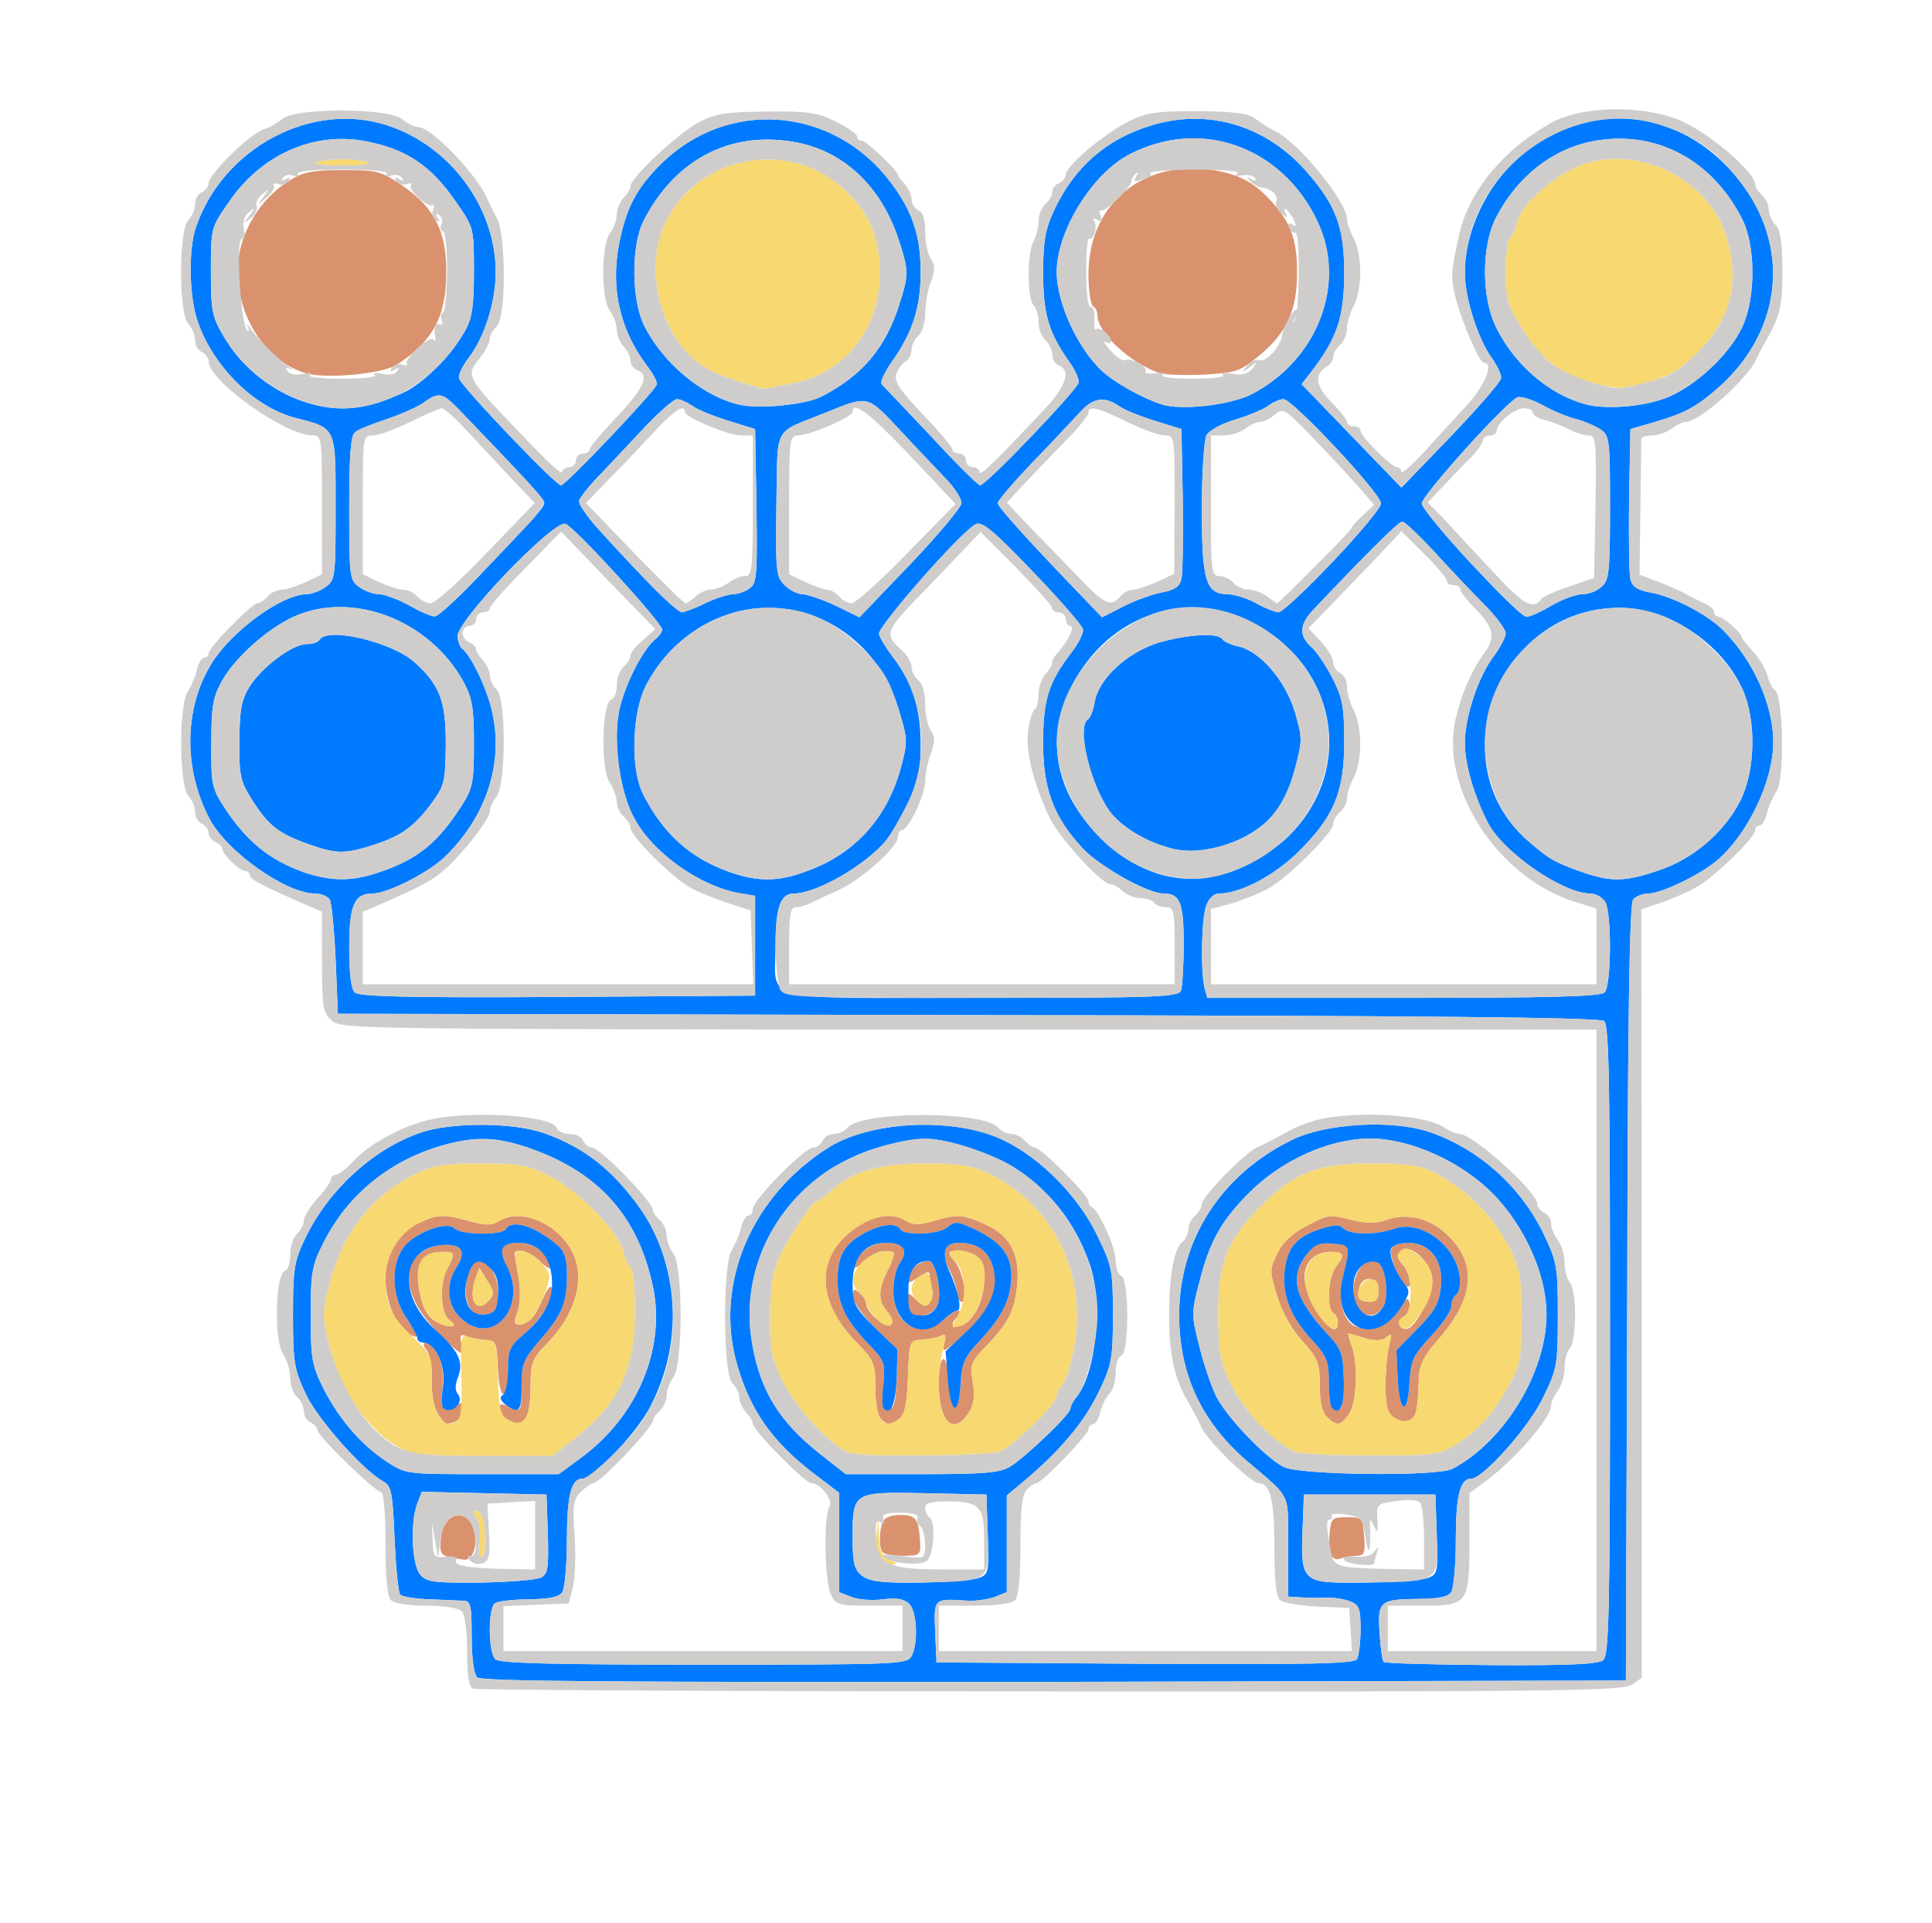 <svg version="1.1" xmlns="http://www.w3.org/2000/svg" width="426px" height="424px" viewBox="0 0 4260 4240" preserveAspectRatio="xMidYMid meet" id="BkXgJ9rGiuG" xmlns:xlink="http://www.w3.org/1999/xlink" xmlns:svgjs="http://svgjs.com/svgjs">
    <style type="text/css">
        @-webkit-keyframes Bk3bycSfs_G_Animation{36.67%{opacity: 1;transform-box: fill-box;-webkit-transform-origin: 50% 50%;transform-origin: 50% 50%;}78.89%{opacity: 0;transform-box: fill-box;-webkit-transform-origin: 50% 50%;transform-origin: 50% 50%;}0%{opacity: 1;transform-box: fill-box;-webkit-transform-origin: 50% 50%;transform-origin: 50% 50%;}100%{opacity: 0;transform-box: fill-box;-webkit-transform-origin: 50% 50%;transform-origin: 50% 50%;}}@keyframes Bk3bycSfs_G_Animation{36.67%{opacity: 1;transform-box: fill-box;-webkit-transform-origin: 50% 50%;transform-origin: 50% 50%;}78.89%{opacity: 0;transform-box: fill-box;-webkit-transform-origin: 50% 50%;transform-origin: 50% 50%;}0%{opacity: 1;transform-box: fill-box;-webkit-transform-origin: 50% 50%;transform-origin: 50% 50%;}100%{opacity: 0;transform-box: fill-box;-webkit-transform-origin: 50% 50%;transform-origin: 50% 50%;}}@-webkit-keyframes rylzkcrGoOM_Animation{5.56%{opacity: 0.5;transform-box: fill-box;-webkit-transform-origin: 50% 50%;transform-origin: 50% 50%;}13.33%{opacity: 0;transform-box: fill-box;-webkit-transform-origin: 50% 50%;transform-origin: 50% 50%;}45.56%{opacity: 0;transform-box: fill-box;-webkit-transform-origin: 50% 50%;transform-origin: 50% 50%;}0%{opacity: 0.5;transform-box: fill-box;-webkit-transform-origin: 50% 50%;transform-origin: 50% 50%;}100%{opacity: 0;transform-box: fill-box;-webkit-transform-origin: 50% 50%;transform-origin: 50% 50%;}}@keyframes rylzkcrGoOM_Animation{5.56%{opacity: 0.5;transform-box: fill-box;-webkit-transform-origin: 50% 50%;transform-origin: 50% 50%;}13.33%{opacity: 0;transform-box: fill-box;-webkit-transform-origin: 50% 50%;transform-origin: 50% 50%;}45.56%{opacity: 0;transform-box: fill-box;-webkit-transform-origin: 50% 50%;transform-origin: 50% 50%;}0%{opacity: 0.5;transform-box: fill-box;-webkit-transform-origin: 50% 50%;transform-origin: 50% 50%;}100%{opacity: 0;transform-box: fill-box;-webkit-transform-origin: 50% 50%;transform-origin: 50% 50%;}}@-webkit-keyframes BJOZ19rzs_M_Animation{6.67%{opacity: 0;transform-box: fill-box;-webkit-transform-origin: 50% 50%;transform-origin: 50% 50%;}100%{opacity: 1;transform-box: fill-box;-webkit-transform-origin: 50% 50%;transform-origin: 50% 50%;}0%{opacity: 0;transform-box: fill-box;-webkit-transform-origin: 50% 50%;transform-origin: 50% 50%;}}@keyframes BJOZ19rzs_M_Animation{6.67%{opacity: 0;transform-box: fill-box;-webkit-transform-origin: 50% 50%;transform-origin: 50% 50%;}100%{opacity: 1;transform-box: fill-box;-webkit-transform-origin: 50% 50%;transform-origin: 50% 50%;}0%{opacity: 0;transform-box: fill-box;-webkit-transform-origin: 50% 50%;transform-origin: 50% 50%;}}#BkXgJ9rGiuG *{-webkit-animation-duration: 3s;animation-duration: 3s;-webkit-animation-iteration-count: infinite;animation-iteration-count: infinite;-webkit-animation-timing-function: cubic-bezier(0, 0, 1, 1);animation-timing-function: cubic-bezier(0, 0, 1, 1);}#r1EgJ5Szsuz{fill: #007bff;stroke: none;}#H1DlJ9Sfj_f{fill: #da926e;stroke: none;}#HJHWkqrMouz{fill: #f7d871;stroke: none;}#HJPGJ5HfjuG{fill: #007bff;stroke: none;}#H13fJ9HGjuG{fill: #cfcdcc;stroke: none;}#BJOZ19rzs_M{-webkit-animation-name: BJOZ19rzs_M_Animation;animation-name: BJOZ19rzs_M_Animation;}#rylzkcrGoOM{-webkit-animation-name: rylzkcrGoOM_Animation;animation-name: rylzkcrGoOM_Animation;}#Bk3bycSfs_G{-webkit-animation-name: Bk3bycSfs_G_Animation;animation-name: Bk3bycSfs_G_Animation;}
    </style>
    <g id="r1EgJ5Szsuz" class="">
        <path d="M680 1861 c-65 -23 -87 -40 -122 -94 -28 -44 -31 -55 -30 -132 0 -69 4 -91 22 -121 28 -44 95 -94 126 -94 13 0 26 -4 29 -10 17 -28 158 5 208 49 57 51 70 86 70 182 -1 82 -3 91 -30 128 -40 54 -68 74 -130 94 -62 20 -83 20 -143 -2z" id="B1rx1qBMj_G"/>
        <path d="M2585 1871 c-55 -14 -105 -43 -134 -77 -44 -54 -79 -192 -52 -208 5 -3 12 -21 15 -40 10 -51 71 -107 140 -129 62 -18 131 -23 141 -8 3 5 18 12 35 16 48 10 104 75 125 144 17 59 17 63 0 127 -11 42 -29 80 -49 102 -50 57 -152 91 -221 73z" id="SJLgk9HGjOG"/>
    </g>
    <g id="H1DlJ9Sfj_f">
        <path d="M992 3433 c-20 -4 -23 -10 -20 -40 6 -68 70 -71 76 -3 3 29 -11 53 -28 48 -3 0 -15 -3 -28 -5z" id="BJ_lJ9HGs_M"/>
        <path d="M2934 3427 c-3 -8 -4 -30 -2 -49 3 -31 6 -33 38 -33 34 0 35 1 38 43 3 36 0 42 -17 42 -10 0 -26 3 -35 6 -9 4 -18 0 -22 -9z" id="BJKe19BGi_G"/>
        <path d="M1947 3423 c-9 -8 -9 -46 -1 -67 4 -10 18 -16 39 -16 35 0 41 8 44 63 1 25 -2 27 -37 27 -21 0 -42 -3 -45 -7z" id="Sy9eJ5Hfidf"/>
        <path d="M966 3118 c-9 -14 -15 -44 -14 -75 1 -29 -4 -59 -12 -67 -7 -9 -8 -16 -2 -16 23 0 44 52 38 96 -6 46 5 64 29 44 12 -10 15 -9 15 8 0 11 -7 23 -16 26 -22 8 -22 8 -38 -16z" id="SJsxJqHGoOM"/>
        <path d="M1118 3129 c-26 -15 -24 -43 1 -29 30 15 31 14 31 -44 0 -50 4 -59 41 -102 49 -57 59 -81 59 -143 0 -37 -5 -52 -22 -67 -49 -41 -99 -57 -113 -34 -9 14 -98 13 -113 -2 -17 -17 -89 10 -113 43 -28 40 -25 107 6 153 30 44 31 50 6 37 -27 -15 -51 -72 -51 -121 0 -54 30 -103 74 -124 41 -19 52 -20 111 -4 36 10 50 10 65 0 54 -33 145 13 169 85 18 55 -5 124 -59 181 -37 38 -40 45 -40 100 0 32 -5 63 -12 70 -14 14 -18 14 -40 1z" id="HyneJ9rGodG"/>
        <path d="M1942 3128 c-7 -7 -12 -38 -12 -69 0 -53 -3 -60 -39 -97 -93 -93 -94 -193 -4 -255 42 -29 82 -34 112 -15 15 9 28 9 59 0 53 -16 66 -15 116 8 53 24 75 65 69 130 -5 58 -19 86 -66 135 -36 37 -38 42 -32 83 5 32 2 50 -10 68 -33 50 -65 19 -65 -65 0 -69 18 -75 22 -6 4 71 22 76 26 6 3 -47 8 -59 45 -98 48 -52 67 -91 67 -142 -1 -45 -23 -73 -79 -100 -40 -19 -46 -19 -61 -6 -19 17 -95 20 -105 5 -9 -14 -37 -12 -72 5 -49 25 -65 49 -66 102 -1 56 17 93 68 146 34 35 37 41 33 90 -2 41 0 52 12 52 12 0 15 -15 17 -65 l2 -65 -50 -48 c-27 -27 -49 -58 -49 -69 0 -17 3 -18 15 -8 8 7 15 18 15 24 0 20 47 59 55 46 4 -6 0 -19 -9 -29 -21 -23 -20 -49 3 -94 12 -24 15 -37 7 -38 -25 -3 -42 4 -63 24 -29 26 -30 9 -3 -21 14 -14 33 -22 54 -22 39 0 50 17 30 45 -8 10 -14 38 -14 62 0 50 26 83 65 83 14 0 34 -9 45 -20 11 -11 25 -20 32 -20 9 0 9 3 0 12 -17 17 -15 27 6 21 27 -7 52 -55 52 -101 0 -42 -12 -59 -45 -62 -34 -4 -39 -1 -22 18 20 22 34 92 18 92 -6 0 -11 -8 -11 -18 0 -11 -7 -33 -16 -51 -20 -40 -12 -61 21 -61 38 0 62 16 73 50 19 52 -3 101 -72 161 -36 31 -39 32 -34 11 5 -19 3 -22 -10 -16 -9 4 -28 7 -42 8 -24 1 -25 3 -28 81 -2 61 -7 83 -19 93 -21 15 -26 15 -41 0z" id="SkalJcSGj_f"/>
        <path d="M2926 3124 c-11 -10 -16 -34 -16 -70 0 -49 -4 -59 -38 -97 -24 -26 -45 -64 -56 -100 -17 -55 -17 -58 1 -95 13 -25 35 -45 67 -61 43 -23 50 -24 94 -12 36 9 55 9 80 0 47 -16 97 -3 136 36 65 64 56 140 -26 232 -26 29 -38 53 -39 75 -3 78 -6 90 -19 98 -10 6 -22 4 -35 -4 -16 -11 -20 -25 -20 -72 0 -33 4 -72 8 -88 7 -25 6 -28 -6 -18 -9 8 -24 9 -48 2 -18 -6 -35 -10 -36 -10 -1 0 2 12 7 26 15 39 12 127 -6 152 -18 26 -27 27 -48 6z m37 -84 c-2 -57 -5 -66 -36 -99 -72 -77 -85 -125 -46 -175 17 -22 28 -27 58 -24 39 3 39 4 22 73 -13 49 1 101 30 110 35 11 74 -4 94 -38 16 -27 20 -29 23 -13 2 10 -3 23 -12 28 -16 9 -13 28 4 28 21 0 61 -78 58 -111 -4 -39 -51 -80 -70 -61 -9 9 -8 16 5 30 18 20 24 57 7 47 -15 -9 -38 -68 -32 -82 2 -7 19 -13 37 -13 49 0 79 41 72 99 -4 35 -14 52 -51 90 l-47 48 3 64 c4 77 22 81 26 6 3 -48 8 -59 47 -101 25 -26 45 -56 45 -66 0 -10 5 -22 10 -25 6 -3 10 -18 9 -33 -2 -71 -84 -135 -145 -113 -40 14 -97 14 -112 -1 -9 -9 -21 -8 -52 2 -51 17 -70 39 -77 88 -7 54 11 103 58 154 35 38 39 49 39 94 0 52 6 67 24 61 6 -2 10 -30 9 -67z m-13 -124 c0 -8 -4 -18 -10 -21 -15 -9 -12 -79 5 -101 21 -27 19 -34 -11 -34 -50 0 -72 45 -47 98 27 61 63 93 63 58z" id="BJAxyqBzs_z"/>
        <path d="M2990 2875 c-19 -51 14 -112 50 -90 15 10 23 71 11 94 -16 29 -49 27 -61 -4z m50 -30 c0 -31 -35 -35 -43 -6 -6 24 0 31 25 31 13 0 18 -7 18 -25z" id="r11Zkcrfj_z"/>
        <path d="M1098 3018 c-3 -59 -4 -63 -28 -64 -14 -1 -32 -4 -41 -8 -14 -6 -16 -2 -11 20 5 26 1 24 -47 -23 -47 -46 -71 -91 -71 -134 0 -31 34 -61 74 -64 44 -4 56 14 32 50 -24 37 -20 84 10 111 70 66 149 -25 101 -116 -19 -36 -11 -50 27 -50 22 0 40 8 56 25 28 30 20 45 -9 16 -22 -22 -56 -32 -56 -16 1 6 4 30 9 55 4 27 3 56 -3 73 -8 20 -7 27 2 27 22 0 36 -15 53 -55 12 -26 19 -34 21 -24 5 22 -25 70 -65 103 -28 24 -32 34 -32 76 0 73 -19 71 -22 -2z m-106 -107 c-20 -12 -24 -78 -7 -111 20 -38 19 -40 -8 -40 -45 0 -61 22 -54 75 8 52 20 73 52 85 23 9 35 3 17 -9z" id="B1eZJ5rzodM"/>
        <path d="M1032 2876 c-13 -29 2 -96 22 -96 26 0 47 37 44 77 -3 32 -7 38 -29 41 -19 2 -28 -3 -37 -22z m48 -11 c10 -12 9 -20 -6 -42 l-17 -28 -10 28 c-15 47 6 74 33 42z" id="Sk-bk9Bfjdz"/>
        <path d="M2007 2893 c-4 -3 -7 -15 -7 -26 0 -20 0 -20 21 -1 17 16 22 16 30 4 5 -8 7 -21 4 -28 -3 -8 -5 -20 -5 -28 0 -12 -4 -12 -25 2 -23 15 -25 15 -25 1 0 -16 28 -37 48 -37 16 0 30 73 19 98 -10 21 -45 30 -60 15z" id="rJGbkqHfjdM"/>
        <path d="M675 823 c-103 -29 -172 -160 -145 -275 15 -61 55 -117 108 -150 31 -19 51 -23 118 -23 76 0 84 2 131 34 71 49 98 101 97 193 0 96 -30 151 -109 202 -30 20 -156 32 -200 19z" id="rymby5BfoOM"/>
        <path d="M2555 822 c-65 -23 -135 -89 -135 -126 0 -8 -4 -18 -10 -21 -5 -3 -10 -35 -10 -71 0 -163 135 -264 300 -224 37 9 64 24 90 50 54 54 70 92 70 171 0 84 -23 134 -86 185 -40 33 -49 36 -121 40 -43 2 -87 0 -98 -4z" id="B14bJ9rGodf"/>
    </g>
    <g id="HJHWkqrMouz">
        <path d="M1941 3436 c-7 -8 -11 -32 -8 -53 l4 -38 1 43 c2 34 7 44 25 52 15 6 17 9 6 9 -9 1 -22 -5 -28 -13z" id="BkLWkqHfouz"/>
        <path d="M1058 3399 c2 -22 -1 -46 -8 -54 -7 -9 -8 -15 -2 -15 5 0 13 7 16 16 9 22 7 82 -2 88 -4 2 -6 -13 -4 -35z" id="SyPWkqSfjOM"/>
        <path d="M885 3194 c-72 -37 -133 -125 -159 -228 -16 -66 -16 -73 0 -135 31 -116 96 -198 193 -244 37 -18 64 -22 142 -22 86 0 102 3 153 29 64 33 152 123 161 167 4 16 11 31 16 34 5 4 9 45 9 93 0 132 -34 205 -133 284 l-49 38 -151 0 c-118 0 -159 -4 -182 -16z m123 -62 c9 -6 11 -35 9 -100 -2 -80 0 -91 13 -86 8 4 26 7 40 8 24 1 25 3 28 83 2 71 6 84 23 94 34 18 49 -5 49 -73 0 -55 3 -61 40 -100 54 -57 77 -126 59 -181 -24 -72 -115 -118 -169 -85 -15 10 -29 10 -65 0 -59 -16 -70 -15 -111 4 -44 21 -74 71 -74 122 0 58 14 87 62 131 39 37 41 42 40 92 -1 33 5 63 14 77 16 24 22 26 42 14z" id="BJOZ19rzs_M"/>
        <path d="M975 2920 c-32 -12 -44 -33 -52 -85 -7 -53 9 -75 54 -75 27 0 28 2 8 40 -17 33 -13 99 7 111 18 12 6 18 -17 9z" id="B1t-1qrzodG"/>
        <path d="M1141 2893 c6 -17 7 -46 3 -73 -11 -64 -11 -65 9 -62 21 4 55 35 58 54 3 17 -29 90 -44 100 -26 17 -37 9 -26 -19z" id="Hk9bycHGo_M"/>
        <path d="M1044 2865 c-3 -8 -2 -27 3 -42 l10 -28 17 28 c15 22 16 30 6 42 -16 19 -29 19 -36 0z" id="r1iWk9BfjOf"/>
        <path d="M1872 3203 c-44 -18 -118 -99 -149 -163 -22 -47 -26 -68 -25 -140 0 -60 6 -97 19 -125 21 -47 73 -125 82 -125 3 0 17 -10 31 -23 50 -45 107 -62 210 -62 80 0 103 4 144 24 139 69 212 218 185 378 -6 37 -18 75 -25 84 -8 8 -14 21 -14 27 0 17 -96 111 -125 122 -26 10 -309 13 -333 3z m111 -75 c12 -10 17 -32 19 -93 3 -78 4 -80 28 -81 14 -1 32 -4 42 -8 14 -7 15 -3 7 31 -27 117 11 209 56 139 12 -18 15 -36 10 -68 -6 -41 -4 -46 32 -83 47 -49 61 -77 66 -135 6 -65 -16 -106 -69 -130 -50 -23 -63 -24 -116 -8 -31 9 -44 9 -59 0 -30 -19 -70 -14 -112 15 -90 62 -89 162 4 255 36 37 39 44 39 97 0 72 18 95 53 69z" id="Bk3bycSfs_G"/>
        <path d="M1932 2907 c-12 -13 -22 -28 -22 -34 0 -6 -7 -16 -15 -23 -39 -32 13 -97 71 -91 8 1 5 14 -7 38 -23 46 -24 71 -2 95 26 29 2 44 -25 15z" id="HyTZk5SModM"/>
        <path d="M2100 2926 c0 -2 7 -17 16 -34 17 -35 11 -94 -12 -113 -31 -26 21 -32 54 -6 32 25 2 140 -40 150 -10 3 -18 4 -18 3z" id="H1RbyqHMj_f"/>
        <path d="M2022 2868 c-18 -18 -15 -42 7 -55 16 -10 20 -9 24 14 9 45 -7 65 -31 41z" id="r1Jf1qSMi_M"/>
        <path d="M2855 3201 c-43 -18 -115 -93 -141 -149 -24 -49 -27 -70 -28 -152 0 -116 20 -167 93 -240 76 -76 126 -95 246 -95 85 0 107 4 143 23 66 35 127 96 158 159 26 51 29 66 29 157 0 96 -2 104 -33 160 -35 61 -71 98 -125 129 -26 14 -56 17 -177 16 -80 0 -154 -4 -165 -8z m119 -83 c18 -25 21 -113 6 -152 -5 -14 -8 -26 -7 -26 1 0 18 4 36 10 24 7 39 6 48 -2 12 -10 13 -7 6 18 -4 16 -8 55 -8 88 0 47 4 61 20 72 13 8 25 10 35 4 13 -8 16 -20 19 -98 1 -22 13 -46 39 -75 82 -92 91 -168 26 -232 -39 -39 -89 -52 -136 -36 -25 9 -44 9 -80 0 -44 -12 -51 -11 -94 12 -32 16 -54 36 -67 61 -18 37 -18 40 -1 95 11 36 32 74 56 100 34 38 38 48 38 97 0 36 5 60 16 70 21 21 30 20 48 -6z" id="rylzkcrGoOM"/>
        <path d="M2918 2913 c-60 -71 -51 -153 16 -153 30 0 32 7 11 34 -17 22 -20 92 -5 101 12 8 13 35 2 35 -5 0 -16 -8 -24 -17z" id="Hybfy9rzsuG"/>
        <path d="M3085 2920 c-3 -6 1 -13 9 -16 22 -9 22 -91 -1 -116 -13 -14 -14 -21 -5 -30 9 -9 18 -7 39 9 39 28 42 74 9 124 -27 40 -40 47 -51 29z" id="Hkzzy9HGodz"/>
        <path d="M2998 2864 c-12 -11 5 -44 23 -44 14 0 19 7 19 25 0 18 -5 25 -18 25 -10 0 -21 -3 -24 -6z" id="BJXfJqrfouz"/>
        <path d="M1675 855 c-82 -24 -105 -33 -134 -54 -94 -70 -125 -231 -63 -331 83 -134 271 -159 385 -51 55 52 77 105 77 185 0 121 -77 218 -190 241 -19 3 -42 8 -50 10 -8 2 -19 2 -25 0z" id="ByNfyqHzsdz"/>
        <path d="M3510 844 c-69 -18 -116 -55 -157 -124 -29 -47 -33 -63 -33 -121 0 -38 4 -70 9 -74 5 -3 12 -18 16 -35 8 -35 71 -95 129 -121 126 -57 296 22 334 157 28 97 8 177 -62 248 -49 50 -72 61 -166 81 -8 2 -40 -3 -70 -11z" id="BkSGkcSMjuz"/>
        <path d="M698 358 c9 -4 35 -7 57 -7 22 0 48 3 57 7 10 4 -16 7 -57 7 -41 0 -67 -3 -57 -7z" id="By8zk9BGi_M"/>
    </g>
    <g id="HJPGJ5HfjuG">
        <path d="M1052 3698 c-7 -7 -12 -43 -12 -90 0 -67 -2 -78 -17 -79 -10 0 -44 -2 -75 -3 -32 -1 -61 -6 -65 -10 -5 -4 -10 -60 -13 -123 -4 -103 -7 -117 -25 -127 -45 -25 -142 -134 -170 -191 -26 -56 -29 -69 -29 -175 0 -105 3 -120 28 -172 51 -105 148 -194 251 -230 65 -24 203 -24 271 -1 247 83 360 369 238 604 -29 57 -126 159 -150 159 -25 0 -34 38 -34 137 0 54 -5 105 -10 113 -7 11 -28 15 -73 16 -34 0 -68 4 -75 8 -16 9 -16 108 0 124 9 9 125 12 460 12 432 0 448 -1 458 -19 15 -29 12 -97 -5 -115 -12 -11 -28 -14 -58 -10 -23 3 -54 1 -69 -5 l-28 -11 0 -109 0 -110 -59 -45 c-88 -68 -136 -136 -165 -235 -53 -179 31 -376 204 -483 96 -58 278 -65 383 -14 82 39 166 125 207 211 32 66 34 76 34 175 0 97 -3 110 -33 172 -31 64 -85 128 -164 194 l-37 31 0 107 0 106 -27 11 c-15 5 -41 9 -58 8 -77 -5 -76 -6 -73 69 l3 67 459 3 c361 2 461 0 468 -10 4 -7 8 -37 8 -66 0 -46 -3 -54 -24 -62 -14 -5 -35 -8 -48 -8 -13 1 -38 1 -55 0 l-33 -2 0 -110 c0 -123 10 -103 -94 -192 -98 -86 -146 -190 -146 -319 0 -166 93 -310 249 -386 75 -37 223 -45 304 -17 109 38 199 119 250 223 30 63 32 72 32 181 0 109 -2 119 -32 180 -31 66 -133 180 -159 180 -25 0 -34 38 -34 137 0 54 -5 105 -10 113 -6 10 -28 15 -72 15 -86 1 -91 5 -86 76 2 32 6 61 9 63 3 3 109 6 237 7 171 1 236 -2 247 -11 13 -11 15 -106 15 -705 0 -569 -2 -695 -13 -704 -10 -8 -397 -12 -1403 -13 l-1389 -3 -5 -120 c-3 -66 -9 -126 -13 -132 -5 -7 -19 -13 -32 -13 -64 0 -193 -91 -232 -163 -59 -110 -58 -246 4 -345 44 -71 154 -151 208 -152 11 0 31 -7 43 -16 21 -15 22 -21 22 -174 0 -181 3 -175 -90 -199 -90 -24 -180 -113 -214 -212 -19 -53 -21 -159 -4 -208 60 -176 257 -280 424 -224 138 46 237 181 237 323 0 65 -24 142 -59 188 -14 18 -24 39 -22 46 4 17 213 236 225 236 10 0 205 -205 211 -222 2 -5 -7 -23 -21 -41 -60 -80 -81 -170 -62 -269 16 -80 37 -121 92 -176 147 -146 380 -128 506 39 49 64 67 119 67 199 0 78 -18 133 -63 197 -17 24 -27 46 -23 50 5 5 53 56 109 115 55 60 104 108 108 108 13 0 213 -209 217 -226 2 -7 -7 -28 -20 -46 -46 -65 -58 -106 -58 -197 0 -69 5 -96 24 -137 45 -96 116 -158 216 -188 127 -38 255 2 344 106 63 73 80 120 80 223 -1 95 -15 138 -70 211 l-24 31 110 114 110 114 110 -114 c60 -63 110 -120 110 -128 0 -8 -9 -28 -21 -44 -31 -44 -59 -132 -59 -187 0 -109 65 -226 160 -286 151 -97 331 -63 445 82 113 143 96 327 -41 452 -50 45 -76 60 -144 80 l-55 16 -3 155 c-1 85 0 164 3 176 4 16 15 24 43 29 51 9 128 49 163 85 66 67 109 164 109 245 0 86 -56 203 -124 261 -38 32 -123 73 -152 73 -12 0 -27 6 -33 13 -8 10 -12 257 -13 868 l-3 854 -1260 3 c-973 1 -1264 -1 -1273 -10z m141 -220 c15 -8 17 -21 15 -96 l-3 -87 -138 -3 -137 -3 -10 26 c-16 43 -12 136 7 157 14 16 31 18 132 17 64 -1 124 -6 134 -11z m965 1 c22 -8 23 -13 20 -96 l-3 -88 -135 -3 c-160 -3 -160 -3 -160 99 0 93 11 100 150 98 58 -1 115 -6 128 -10z m990 0 c22 -8 23 -13 20 -96 l-3 -88 -145 0 -145 0 -3 81 c-4 113 -1 115 141 113 62 -1 122 -6 135 -10z m-1867 -265 c124 -91 187 -240 159 -376 -32 -153 -116 -250 -265 -304 -77 -28 -126 -30 -202 -8 -116 34 -207 109 -260 214 -25 50 -28 65 -28 160 0 95 3 110 28 161 35 68 82 123 139 161 43 28 43 28 212 28 l168 0 49 -36z m947 19 c35 -22 132 -115 132 -127 0 -5 6 -17 13 -25 44 -53 60 -211 29 -296 -46 -129 -135 -213 -272 -257 -69 -22 -108 -22 -184 -1 -199 54 -323 244 -287 438 18 103 61 171 150 241 l56 44 168 0 c139 0 172 -3 195 -17z m975 5 c114 -60 207 -213 207 -340 0 -87 -47 -193 -117 -265 -70 -72 -184 -123 -272 -123 -92 1 -196 48 -269 122 -61 62 -85 106 -108 197 -17 64 -17 71 0 137 9 38 26 88 37 111 21 44 106 134 149 157 33 18 341 22 373 4z m-1538 -1153 l0 -110 -35 -6 c-88 -15 -195 -92 -234 -170 -30 -58 -44 -165 -31 -231 12 -57 51 -134 79 -158 9 -7 16 -17 16 -22 0 -15 -192 -225 -213 -233 -26 -10 -244 218 -238 249 1 12 6 23 10 26 15 11 42 62 57 107 41 120 7 251 -92 349 -35 36 -129 84 -163 84 -40 0 -51 26 -51 119 0 55 4 91 12 99 9 9 117 12 448 10 l435 -3 0 -110z m939 99 c3 -9 6 -55 6 -103 0 -91 -8 -111 -44 -111 -36 0 -144 -61 -181 -102 -62 -68 -85 -129 -85 -230 0 -95 12 -134 63 -200 16 -21 27 -44 25 -51 -2 -8 -51 -65 -110 -126 -83 -87 -111 -111 -125 -106 -28 10 -218 226 -215 243 2 8 16 31 31 51 43 55 61 113 61 193 0 59 -5 82 -30 132 -17 34 -38 70 -48 81 -47 55 -153 115 -202 115 -29 0 -40 31 -40 115 0 127 -47 115 454 115 386 0 435 -2 440 -16z m934 4 c15 -15 16 -171 2 -199 -6 -10 -21 -19 -33 -19 -60 0 -190 -89 -225 -154 -31 -59 -52 -130 -52 -178 0 -58 30 -148 65 -193 14 -19 25 -41 25 -49 0 -8 -21 -37 -47 -63 -27 -27 -76 -79 -110 -116 -34 -37 -66 -67 -71 -67 -8 0 -73 64 -194 192 -33 34 -35 58 -7 84 12 10 33 42 47 69 22 43 26 63 26 140 0 113 -23 166 -103 245 -54 52 -127 90 -174 90 -10 0 -22 11 -27 26 -11 28 -13 146 -4 182 l6 22 432 0 c323 0 435 -3 444 -12z m-2702 -265 c84 -28 129 -64 182 -147 24 -37 27 -50 27 -136 0 -81 -4 -101 -23 -137 -75 -136 -244 -201 -373 -144 -60 27 -131 91 -160 143 -20 36 -23 58 -23 138 -1 86 2 99 26 136 50 78 102 120 178 147 59 20 106 21 166 0z m939 -1 c107 -37 180 -116 211 -228 16 -60 16 -63 -6 -135 -41 -131 -155 -219 -286 -219 -111 0 -217 68 -270 172 -31 61 -34 184 -6 239 45 88 104 141 192 172 60 21 106 21 165 -1z m950 -4 c31 -12 78 -41 105 -64 160 -144 125 -383 -71 -483 -159 -81 -346 0 -412 179 -37 100 -11 204 73 290 91 93 196 120 305 78z m932 1 c76 -25 145 -84 180 -153 34 -67 36 -178 5 -247 -47 -102 -163 -179 -271 -179 -264 0 -399 337 -205 511 48 42 60 49 115 69 69 25 101 25 176 -1z m-2599 -651 c136 -143 142 -150 142 -160 0 -8 -36 -47 -187 -204 -38 -39 -45 -41 -81 -15 -15 10 -52 26 -82 36 -30 10 -61 22 -67 28 -10 7 -13 53 -13 168 0 152 1 158 22 173 12 9 32 16 44 16 11 0 41 11 65 24 24 14 50 25 57 25 7 1 52 -40 100 -91z m1062 -159 c0 -10 -15 -33 -32 -51 -18 -19 -64 -67 -101 -107 -76 -81 -71 -80 -167 -41 -117 47 -105 24 -108 203 -2 146 -1 158 18 177 11 11 29 20 39 20 10 0 43 11 73 25 l53 26 113 -118 c61 -64 112 -125 112 -134z m442 197 c28 -5 39 -13 43 -29 3 -12 4 -92 3 -177 l-3 -154 -58 -18 c-32 -10 -68 -24 -80 -33 -32 -22 -57 -18 -86 14 -15 16 -61 66 -104 110 -42 44 -77 85 -77 90 0 9 70 86 207 228 l23 24 47 -24 c27 -14 65 -27 85 -31z m859 29 c24 -14 55 -25 68 -25 14 0 33 -7 43 -17 16 -14 18 -34 18 -174 0 -153 -1 -159 -22 -173 -13 -8 -36 -18 -53 -22 -16 -4 -49 -17 -72 -30 -24 -13 -49 -21 -57 -18 -24 9 -211 216 -211 234 0 19 213 250 231 250 7 0 32 -11 55 -25z m-1866 -5 c22 -11 49 -19 61 -20 11 0 28 -6 37 -13 16 -11 17 -31 15 -182 l-3 -169 -58 -18 c-32 -10 -68 -24 -80 -33 -12 -8 -27 -15 -34 -15 -8 0 -44 32 -81 72 -37 39 -81 87 -99 105 -17 18 -33 39 -36 46 -2 6 16 35 41 62 102 113 175 185 186 185 6 -1 29 -9 51 -20z m1384 -92 c58 -61 106 -119 106 -128 0 -22 -195 -230 -215 -230 -8 0 -24 7 -34 15 -11 8 -43 21 -72 30 -31 9 -58 24 -64 35 -5 10 -10 83 -10 162 0 160 9 188 58 188 15 1 43 9 62 20 19 11 41 19 49 20 7 0 61 -50 120 -112z m-2044 -375 c45 -24 100 -80 130 -133 16 -28 20 -54 20 -131 0 -96 0 -97 -39 -153 -56 -82 -111 -118 -202 -135 -113 -21 -228 30 -299 134 -40 57 -40 58 -40 154 0 88 3 100 29 144 66 112 201 177 311 152 28 -6 68 -21 90 -32z m917 11 c89 -46 141 -107 171 -203 21 -66 21 -73 -1 -141 -39 -121 -125 -201 -237 -218 -139 -22 -258 42 -326 175 -28 55 -27 178 3 234 42 81 124 149 203 170 44 12 150 2 187 -17z m948 -5 c146 -76 210 -244 145 -381 -78 -165 -257 -229 -414 -148 -82 42 -161 169 -161 260 0 68 47 169 100 218 27 25 89 60 130 73 44 15 153 2 200 -22z m930 1 c61 -30 127 -95 152 -150 30 -65 29 -180 -1 -238 -67 -131 -191 -196 -327 -171 -91 17 -168 78 -215 168 -33 64 -33 178 1 245 41 81 115 145 195 167 50 14 147 4 195 -21z" id="S1OzJ9BGjuz"/>
        <path d="M977 3104 c-3 -4 -4 -26 0 -49 6 -45 -17 -95 -43 -95 -8 0 -14 -4 -14 -10 0 -5 -11 -26 -25 -46 -31 -46 -34 -113 -6 -153 24 -33 96 -60 113 -43 15 15 104 16 113 2 14 -23 64 -7 113 34 17 15 22 30 22 67 0 62 -10 86 -59 143 -37 43 -41 52 -41 102 0 57 -5 62 -35 41 -12 -10 -14 -16 -7 -21 7 -4 12 -29 12 -56 0 -42 4 -52 32 -76 48 -40 68 -78 65 -123 -3 -51 -30 -81 -73 -81 -38 0 -46 14 -27 50 48 91 -31 182 -101 116 -30 -27 -34 -74 -10 -111 24 -36 12 -54 -32 -50 -89 7 -98 110 -16 185 53 47 65 72 52 106 -7 17 -7 30 0 38 15 19 -16 46 -33 30z m121 -247 c2 -26 -2 -45 -14 -58 -26 -28 -42 -23 -53 17 -14 50 3 86 38 82 22 -3 26 -9 29 -41z" id="rJKf1crGidG"/>
        <path d="M1948 3105 c-3 -3 -3 -27 0 -54 4 -46 2 -52 -33 -88 -51 -53 -69 -90 -68 -146 1 -53 17 -77 66 -102 35 -17 63 -19 72 -5 10 15 86 12 105 -5 15 -13 21 -13 61 6 56 27 78 55 79 100 0 51 -19 90 -67 142 -37 39 -42 51 -45 98 -4 74 -22 68 -28 -9 l-5 -63 47 -44 c54 -51 72 -99 56 -146 -11 -33 -35 -49 -73 -49 -33 0 -40 20 -22 62 21 47 29 88 17 88 -5 0 -19 9 -30 20 -47 47 -110 10 -110 -63 0 -24 6 -52 14 -62 20 -28 9 -45 -30 -45 -48 0 -74 32 -74 91 0 43 4 51 49 96 l50 48 -2 64 c-2 57 -13 82 -29 66z m119 -227 c11 -25 -3 -98 -19 -98 -30 0 -45 21 -45 62 -1 53 2 58 31 58 14 0 27 -9 33 -22z" id="Hyqfk5HMj_G"/>
        <path d="M2937 3104 c-4 -4 -7 -30 -7 -58 0 -45 -4 -56 -39 -94 -47 -51 -65 -100 -58 -154 7 -49 26 -71 77 -88 31 -10 43 -11 52 -2 15 15 72 15 112 1 61 -22 143 42 145 113 1 15 -3 30 -9 33 -5 3 -10 15 -10 25 0 10 -20 40 -45 66 -39 42 -44 53 -47 101 -4 75 -22 71 -26 -6 l-3 -64 47 -48 c37 -38 47 -55 51 -90 7 -59 -23 -99 -72 -99 -18 0 -35 6 -38 13 -5 14 11 55 31 79 12 14 10 21 -10 52 -59 91 -155 39 -127 -69 17 -69 17 -70 -22 -73 -30 -3 -41 2 -58 24 -39 50 -26 98 46 175 31 33 34 42 36 99 2 59 -8 82 -26 64z m114 -225 c12 -23 4 -84 -11 -94 -20 -12 -48 6 -54 35 -12 64 37 110 65 59z" id="HJofJ9Bzo_z"/>
    </g>
    <g id="H13fJ9HGjuG">
        <path d="M1043 3723 c-9 -3 -13 -29 -13 -82 0 -47 -5 -82 -12 -89 -7 -7 -40 -12 -78 -12 -38 0 -71 -5 -78 -12 -8 -8 -12 -50 -12 -125 0 -63 -4 -113 -9 -113 -13 0 -141 -124 -141 -137 0 -6 -7 -13 -15 -17 -8 -3 -15 -14 -15 -24 0 -11 -7 -25 -15 -32 -8 -7 -15 -26 -15 -42 0 -16 -7 -40 -16 -53 -20 -30 -17 -176 4 -183 7 -2 12 -18 12 -37 0 -18 7 -38 15 -45 8 -7 15 -20 15 -29 0 -9 14 -31 30 -49 17 -18 30 -37 30 -43 0 -5 5 -9 11 -9 5 0 22 -13 37 -29 36 -40 115 -82 177 -94 91 -19 262 -7 272 19 3 8 16 14 29 14 14 0 27 7 30 15 4 8 12 15 19 15 18 0 135 120 135 139 0 5 7 14 15 21 8 7 15 22 15 34 0 11 7 30 15 40 21 28 21 244 0 272 -8 10 -15 29 -15 40 0 12 -7 27 -15 34 -8 7 -15 16 -15 21 0 16 -117 139 -132 139 -4 0 -17 9 -27 19 -17 17 -19 30 -14 98 3 43 1 94 -4 113 l-9 35 -72 3 -72 3 0 49 0 50 440 0 440 0 0 -50 0 -50 -73 0 c-69 0 -74 -2 -85 -25 -14 -30 -16 -174 -3 -194 9 -14 -20 -51 -40 -51 -14 0 -129 -117 -129 -131 0 -6 -7 -17 -15 -25 -8 -9 -15 -24 -15 -33 0 -10 -7 -24 -15 -31 -21 -17 -22 -266 -1 -295 7 -11 16 -32 20 -47 3 -16 11 -28 16 -28 6 0 10 -7 10 -15 0 -19 114 -135 133 -135 8 0 17 -7 21 -15 3 -8 14 -15 24 -15 11 0 25 -6 31 -14 31 -37 301 -37 332 0 6 8 19 14 29 14 10 0 23 7 30 15 7 8 17 15 22 15 13 0 118 105 118 118 0 6 4 12 8 14 15 6 52 89 52 117 0 16 6 31 12 34 18 5 18 169 1 175 -7 2 -13 19 -13 37 0 19 -6 40 -13 47 -8 7 -17 26 -21 41 -3 15 -11 27 -16 27 -6 0 -10 5 -10 11 0 12 -103 119 -115 119 -3 0 -13 6 -21 14 -10 11 -14 42 -14 123 0 72 -4 113 -12 121 -7 7 -43 12 -90 12 l-78 0 0 50 0 50 456 0 455 0 -3 -47 -3 -48 -70 -3 c-38 -2 -75 -8 -82 -14 -9 -7 -13 -42 -13 -115 0 -105 -9 -143 -34 -143 -18 0 -113 -93 -127 -123 -5 -12 -20 -41 -33 -63 -28 -49 -39 -107 -38 -189 0 -83 11 -142 28 -156 8 -6 14 -19 14 -29 0 -10 7 -23 15 -30 8 -7 15 -18 15 -25 0 -17 94 -113 123 -126 12 -5 41 -20 64 -33 23 -13 61 -27 85 -31 98 -16 224 -5 263 21 11 8 26 14 33 14 30 0 172 128 172 155 0 7 7 15 15 19 8 3 15 13 15 23 0 10 7 27 15 37 8 11 15 34 15 51 0 17 5 36 12 43 6 6 11 39 11 72 0 33 -5 66 -11 72 -7 7 -12 26 -12 43 0 17 -7 40 -15 51 -8 10 -15 25 -15 33 0 27 -79 118 -142 165 l-38 28 0 108 c0 136 -3 140 -106 140 l-74 0 0 50 0 50 230 0 230 0 0 -685 0 -685 -1382 0 c-1338 -1 -1384 -1 -1405 -19 -21 -18 -23 -27 -23 -130 l0 -111 -37 -16 c-92 -40 -123 -56 -123 -65 0 -5 -4 -9 -10 -9 -12 0 -50 -37 -50 -49 0 -5 -7 -11 -15 -15 -8 -3 -15 -12 -15 -20 0 -7 -7 -16 -15 -20 -8 -3 -15 -15 -15 -26 0 -12 -7 -28 -15 -36 -20 -21 -21 -200 -1 -229 7 -11 16 -32 20 -47 3 -16 11 -28 16 -28 6 0 10 -5 10 -10 0 -13 96 -110 108 -110 5 0 15 -7 22 -15 7 -8 21 -15 31 -15 10 0 34 -8 54 -17 l35 -17 0 -153 c0 -148 -1 -153 -21 -153 -60 0 -229 -120 -229 -163 0 -8 -7 -17 -15 -21 -8 -3 -15 -15 -15 -26 0 -12 -7 -28 -15 -36 -21 -22 -21 -206 0 -228 8 -8 15 -24 15 -36 0 -11 7 -23 15 -26 8 -4 15 -13 15 -20 0 -20 93 -111 122 -119 13 -4 31 -15 41 -23 28 -25 237 -24 264 1 11 9 26 17 35 17 29 0 132 107 153 160 4 8 13 27 21 42 20 38 20 221 -1 238 -8 7 -15 19 -15 27 0 8 -9 26 -20 40 -35 44 -38 38 113 195 37 39 67 65 67 59 0 -6 7 -11 15 -11 8 0 15 -7 15 -15 0 -8 7 -15 15 -15 8 0 15 -4 15 -9 0 -5 27 -37 60 -72 60 -63 73 -92 45 -103 -8 -3 -15 -13 -15 -21 0 -9 -7 -23 -15 -31 -8 -9 -15 -25 -15 -37 0 -12 -7 -31 -15 -41 -20 -27 -20 -145 0 -172 8 -10 15 -29 15 -41 0 -12 7 -28 15 -37 8 -8 15 -19 15 -25 0 -19 104 -116 150 -141 39 -20 60 -23 150 -24 91 -1 112 2 153 22 26 13 47 28 47 33 0 5 4 9 10 9 10 0 80 67 80 76 0 3 7 12 15 20 8 9 15 24 15 34 0 10 7 20 15 24 10 3 15 19 15 46 0 22 5 49 12 60 10 15 10 26 0 53 -7 18 -12 49 -12 69 0 20 -7 41 -15 48 -8 7 -15 21 -15 31 0 10 -6 22 -14 26 -7 4 -16 17 -20 28 -5 16 9 36 59 89 36 37 65 72 65 77 0 5 7 9 15 9 8 0 15 7 15 15 0 8 7 15 15 15 8 0 15 5 15 11 0 11 39 -28 148 -144 43 -47 53 -81 27 -91 -8 -3 -15 -14 -15 -24 0 -11 -7 -25 -15 -32 -8 -7 -15 -24 -15 -39 0 -15 -5 -32 -11 -38 -14 -14 -15 -114 0 -141 6 -11 11 -32 11 -45 0 -14 7 -30 15 -37 8 -7 15 -19 15 -27 0 -7 7 -16 15 -19 8 -4 15 -12 15 -19 0 -19 84 -90 138 -117 40 -20 62 -23 154 -23 80 1 111 5 125 16 10 8 30 21 46 29 52 26 157 155 157 193 0 8 7 28 15 43 19 37 19 111 0 148 -8 15 -15 38 -15 51 0 12 -7 28 -15 35 -8 7 -15 18 -15 26 0 7 -6 17 -13 21 -30 18 -27 43 8 79 19 19 35 39 35 44 0 6 7 10 15 10 8 0 15 4 15 10 0 12 68 80 80 80 6 0 10 5 10 10 0 6 21 -13 48 -41 26 -29 68 -75 94 -103 42 -45 63 -96 40 -96 -10 0 -47 -85 -62 -142 -12 -46 -11 -60 8 -143 22 -95 98 -186 202 -244 69 -39 210 -40 290 -3 65 30 159 112 160 138 0 6 7 17 15 24 8 7 15 21 15 32 0 11 7 26 15 34 11 11 15 38 15 101 0 81 -4 98 -41 163 -5 8 -13 24 -18 35 -20 42 -124 135 -153 135 -7 0 -22 7 -32 15 -11 8 -30 15 -43 15 -13 0 -23 3 -24 8 0 4 -1 73 -2 153 l-2 146 45 17 c25 10 52 22 60 27 8 5 25 13 38 19 12 5 22 14 22 20 0 5 5 10 10 10 10 0 50 36 50 44 0 3 11 17 25 32 14 15 28 39 32 53 3 14 11 29 17 33 18 12 21 194 4 221 -8 12 -18 34 -22 50 -3 15 -11 27 -16 27 -6 0 -10 5 -10 11 0 15 -87 100 -126 123 -17 10 -52 26 -78 35 l-47 16 1 847 0 847 -22 15 c-20 14 -152 16 -1283 15 -693 0 -1266 -3 -1272 -6z m2545 -872 c1 -611 5 -858 13 -868 6 -7 21 -13 33 -13 29 0 114 -41 152 -73 68 -58 124 -175 124 -261 0 -81 -43 -178 -109 -245 -35 -36 -112 -76 -163 -85 -28 -5 -39 -13 -43 -29 -3 -12 -4 -91 -3 -176 l3 -155 55 -16 c68 -20 94 -35 144 -80 137 -125 154 -309 41 -452 -50 -64 -95 -96 -169 -121 -205 -69 -436 103 -436 325 0 55 28 143 59 187 12 16 21 36 21 44 0 8 -50 65 -110 128 l-110 114 -110 -114 -110 -114 24 -31 c55 -73 69 -116 70 -211 0 -103 -17 -150 -80 -223 -89 -104 -217 -144 -344 -106 -100 30 -171 92 -216 188 -19 41 -24 68 -24 137 0 91 12 132 58 197 13 18 22 39 20 46 -4 17 -204 226 -217 226 -4 0 -53 -48 -108 -108 -56 -59 -104 -110 -109 -115 -4 -4 6 -26 23 -50 45 -64 63 -119 63 -197 0 -80 -18 -135 -67 -199 -126 -167 -359 -185 -506 -39 -55 55 -76 96 -92 176 -19 99 2 189 62 269 14 18 23 36 21 41 -6 17 -201 222 -211 222 -12 0 -221 -219 -225 -236 -2 -7 8 -28 22 -46 35 -46 59 -123 59 -188 0 -142 -99 -277 -237 -323 -167 -56 -364 48 -424 224 -17 49 -15 155 4 208 34 99 124 188 214 212 93 24 90 18 90 199 0 153 -1 159 -22 174 -12 9 -32 16 -43 16 -54 1 -164 81 -208 152 -62 99 -63 235 -4 345 39 72 168 163 232 163 13 0 27 6 32 13 4 6 10 66 13 132 l5 120 1389 3 c1006 1 1393 5 1403 13 11 9 13 135 13 704 0 599 -2 694 -15 705 -11 9 -76 12 -247 11 -128 -1 -234 -4 -237 -7 -3 -2 -7 -31 -9 -63 -5 -71 0 -75 86 -76 44 0 66 -5 72 -15 5 -8 10 -59 10 -113 0 -99 9 -137 34 -137 26 0 128 -114 159 -180 30 -61 32 -71 32 -180 0 -109 -2 -118 -32 -181 -51 -104 -141 -185 -250 -223 -81 -28 -229 -20 -304 17 -156 76 -249 220 -249 386 0 129 48 233 146 319 104 89 94 69 94 192 l0 110 33 2 c17 1 42 1 55 0 13 0 34 3 48 8 21 8 24 16 24 62 0 29 -4 59 -8 66 -7 10 -107 12 -468 10 l-459 -3 -3 -67 c-3 -75 -4 -74 73 -69 17 1 43 -3 58 -8 l27 -11 0 -106 0 -107 37 -31 c79 -66 133 -130 164 -194 30 -62 33 -75 33 -172 0 -99 -2 -109 -34 -175 -41 -86 -125 -172 -207 -211 -105 -51 -287 -44 -383 14 -173 107 -257 304 -204 483 29 99 77 167 165 235 l59 45 0 110 0 109 28 11 c15 6 46 8 69 5 30 -4 46 -1 58 10 17 18 20 86 5 115 -10 18 -26 19 -458 19 -335 0 -451 -3 -460 -12 -16 -16 -16 -115 0 -124 7 -4 41 -8 75 -8 45 -1 66 -5 73 -16 5 -8 10 -59 10 -113 0 -99 9 -137 34 -137 13 0 75 -56 113 -102 110 -135 117 -345 16 -491 -61 -87 -128 -140 -217 -170 -68 -23 -206 -23 -271 1 -103 36 -200 125 -251 230 -25 52 -28 67 -28 172 0 106 3 119 29 175 28 57 125 166 170 191 18 10 21 24 25 127 3 63 8 119 13 123 4 4 33 9 65 10 31 1 65 3 75 3 15 1 17 12 17 79 0 47 5 83 12 90 9 9 300 11 1273 10 l1260 -3 3 -854z" id="S1aM19HfsOz"/>
        <path d="M927 3472 c-19 -21 -23 -114 -7 -157 l10 -26 137 3 138 3 3 87 c2 75 0 88 -15 96 -10 5 -70 10 -134 11 -101 1 -118 -1 -132 -17z m253 -88 l0 -75 -52 3 -53 3 3 62 c3 51 1 64 -13 69 -9 4 -21 2 -28 -5 -8 -8 -8 -11 2 -11 19 0 10 -71 -11 -84 -28 -17 -52 5 -57 50 l-5 39 -7 -40 -7 -40 2 40 c1 38 3 40 29 37 17 -2 26 1 23 7 -8 12 22 18 107 20 l67 1 0 -76z m-110 11 c0 -40 -8 -65 -22 -65 -6 0 -5 6 2 15 7 8 10 32 8 54 -2 22 0 37 4 35 5 -3 8 -20 8 -39z" id="HJAzJcBMjOG"/>
        <path d="M1903 3475 c-20 -14 -23 -25 -23 -84 0 -102 0 -102 160 -99 l135 3 3 88 c3 105 7 103 -148 106 -82 1 -110 -2 -127 -14z m267 -80 c0 -75 -10 -85 -84 -85 -33 0 -46 4 -46 14 0 8 4 17 9 21 15 9 10 83 -5 96 -15 12 -81 6 -96 -9 -5 -5 10 -6 36 -2 25 4 48 5 51 2 9 -10 5 -61 -6 -67 -6 -4 -8 -12 -6 -19 3 -7 -10 -11 -38 -11 -32 0 -41 3 -37 14 4 9 1 12 -7 7 -9 -6 -11 3 -9 35 4 58 26 69 146 69 l92 0 0 -65z" id="B1k71cSzjdf"/>
        <path d="M2886 3474 c-13 -13 -16 -33 -14 -98 l3 -81 145 0 145 0 3 88 c3 106 7 104 -155 106 -91 1 -114 -1 -127 -15z m254 -81 c0 -38 -4 -73 -8 -79 -4 -7 -23 -9 -52 -5 -44 6 -45 7 -43 41 2 29 0 31 -7 15 -9 -18 -10 -18 -9 5 2 51 -4 64 -10 20 -6 -42 -8 -45 -43 -51 -20 -3 -35 -2 -32 3 3 4 1 8 -4 8 -9 0 -7 22 4 77 5 27 19 30 122 32 l82 1 0 -67z" id="HJeQJ5Bzjdz"/>
        <path d="M2964 3439 c-4 -7 4 -10 25 -7 20 2 36 -3 42 -12 9 -12 10 -12 5 3 -3 10 -6 21 -6 23 0 9 -59 3 -66 -7z" id="S1-XJ5HzsOf"/>
        <path d="M852 3222 c-57 -38 -104 -93 -139 -161 -25 -51 -28 -66 -28 -161 0 -95 3 -110 28 -160 53 -105 144 -180 260 -214 76 -22 125 -20 202 8 149 54 233 151 265 304 28 136 -35 285 -159 376 l-49 36 -168 0 c-169 0 -169 0 -212 -28z m415 -50 c99 -79 133 -152 133 -284 0 -48 -4 -89 -9 -93 -5 -3 -12 -18 -16 -34 -9 -44 -97 -134 -161 -167 -51 -26 -67 -29 -153 -29 -78 0 -105 4 -142 22 -97 46 -162 128 -193 244 -16 62 -16 69 0 135 18 70 62 152 105 191 52 48 75 53 236 53 l151 0 49 -38z" id="S1GX1qrGodf"/>
        <path d="M1809 3206 c-89 -70 -132 -138 -150 -241 -28 -151 41 -305 175 -390 56 -34 152 -65 207 -65 39 0 128 27 177 53 118 63 202 202 202 333 0 64 -24 157 -47 185 -7 8 -13 20 -13 25 0 12 -97 105 -132 127 -23 14 -56 17 -195 17 l-168 0 -56 -44z m396 -6 c29 -11 125 -105 125 -122 0 -6 6 -19 14 -27 7 -9 19 -47 25 -84 27 -160 -46 -309 -185 -378 -41 -20 -64 -24 -144 -24 -103 0 -160 17 -210 62 -14 13 -28 23 -31 23 -9 0 -61 78 -82 125 -13 28 -19 65 -19 125 -1 72 3 93 25 140 31 64 105 145 149 163 24 10 307 7 333 -3z" id="rk7X19BfoOf"/>
        <path d="M2830 3234 c-43 -23 -128 -113 -149 -157 -11 -23 -28 -73 -37 -111 -17 -66 -17 -73 0 -137 23 -91 47 -135 108 -197 73 -74 177 -121 269 -122 88 0 202 51 272 123 70 72 117 178 117 265 0 127 -93 280 -207 340 -32 18 -340 14 -373 -4z m367 -41 c54 -31 90 -68 125 -129 31 -56 33 -64 33 -160 0 -91 -3 -106 -29 -157 -31 -63 -92 -124 -158 -159 -36 -19 -58 -23 -143 -23 -120 0 -170 19 -246 95 -73 73 -93 124 -93 240 1 82 4 103 28 152 26 56 98 131 141 149 11 4 85 8 165 8 121 1 151 -2 177 -16z" id="BJV7k5BGoOG"/>
        <path d="M782 2188 c-8 -8 -12 -44 -12 -99 0 -93 11 -119 51 -119 34 0 128 -48 163 -84 99 -98 133 -229 92 -349 -15 -45 -42 -96 -57 -107 -4 -3 -9 -14 -10 -26 -6 -31 212 -259 238 -249 21 8 213 218 213 233 0 5 -7 15 -16 22 -28 24 -67 101 -79 158 -13 66 1 173 31 231 39 78 146 155 234 170 l35 6 0 110 0 110 -435 3 c-331 2 -439 -1 -448 -10z m876 -99 l-3 -82 -50 -16 c-27 -9 -65 -24 -83 -34 -40 -22 -132 -114 -132 -132 0 -7 -7 -18 -15 -25 -8 -7 -15 -21 -15 -32 0 -10 -7 -30 -16 -43 -20 -30 -17 -176 4 -183 7 -2 12 -16 12 -32 0 -15 7 -33 15 -40 8 -7 15 -18 15 -24 0 -7 12 -22 28 -35 l27 -24 -104 -107 -104 -108 -78 80 c-44 44 -79 84 -79 89 0 5 -7 9 -15 9 -8 0 -15 7 -15 15 0 8 -7 15 -15 15 -8 0 -15 7 -15 15 0 9 7 18 15 21 8 4 15 10 15 16 0 5 7 16 15 24 8 9 15 24 15 33 0 10 7 24 15 31 21 18 21 208 0 236 -8 10 -15 25 -15 33 0 16 -53 85 -95 124 -28 26 -55 41 -147 81 l-38 16 0 80 0 80 430 0 431 0 -3 -81z" id="BkrXJ5BGsOG"/>
        <path d="M1720 2181 c-5 -11 -10 -54 -10 -96 0 -84 11 -115 40 -115 49 0 155 -60 202 -115 10 -11 31 -47 48 -81 51 -104 39 -235 -31 -325 -15 -20 -29 -43 -31 -51 -3 -17 187 -233 215 -243 14 -5 42 19 125 106 59 61 108 118 110 126 2 7 -9 30 -25 51 -51 66 -63 105 -63 200 0 101 23 162 85 230 37 41 145 102 181 102 36 0 44 20 44 111 0 48 -3 94 -6 103 -5 14 -54 16 -440 16 -418 0 -434 -1 -444 -19z m870 -96 c0 -77 -2 -85 -19 -85 -11 0 -23 -4 -26 -10 -3 -5 -17 -10 -30 -10 -13 0 -30 -7 -39 -15 -8 -8 -20 -15 -26 -15 -21 0 -116 -104 -137 -150 -35 -75 -52 -144 -46 -189 3 -23 10 -44 14 -47 5 -3 9 -18 9 -34 0 -16 7 -35 15 -44 8 -8 15 -19 15 -25 0 -5 6 -16 13 -23 22 -24 38 -58 27 -58 -5 0 -10 -7 -10 -15 0 -8 -7 -15 -15 -15 -8 0 -15 -4 -15 -9 0 -6 -36 -45 -79 -89 l-79 -79 -105 110 c-112 115 -110 112 -64 155 9 9 17 24 17 33 0 9 7 22 15 29 9 7 15 29 15 51 0 22 5 48 12 59 10 15 10 26 0 53 -7 18 -12 45 -12 60 0 29 -37 107 -51 107 -5 0 -9 7 -9 15 0 22 -79 93 -130 117 -25 11 -53 24 -62 29 -10 5 -25 9 -33 9 -12 0 -15 16 -15 85 l0 85 425 0 425 0 0 -85z" id="S1LXJ9rGouf"/>
        <path d="M2656 2178 c-9 -36 -7 -154 4 -182 5 -15 17 -26 27 -26 47 0 120 -38 174 -90 80 -79 103 -132 103 -245 0 -77 -4 -97 -26 -140 -14 -27 -35 -59 -47 -69 -28 -26 -26 -50 7 -84 121 -128 186 -192 194 -192 5 0 37 30 71 67 34 37 83 89 110 116 26 26 47 55 47 63 0 8 -11 30 -25 49 -35 45 -65 135 -65 193 0 48 21 119 52 178 35 65 165 154 225 154 12 0 27 9 33 19 14 28 13 184 -2 199 -9 9 -121 12 -444 12 l-432 0 -6 -22z m864 -91 l0 -84 -51 -16 c-167 -54 -293 -248 -260 -400 13 -56 35 -108 63 -146 26 -35 22 -57 -17 -97 -19 -19 -35 -39 -35 -44 0 -6 -7 -10 -15 -10 -8 0 -15 -4 -15 -10 0 -5 -22 -32 -50 -59 l-50 -50 -57 61 c-32 33 -78 81 -103 107 l-45 46 28 30 c15 16 27 37 27 46 0 9 7 19 15 23 8 3 15 16 15 30 0 13 7 37 15 52 19 37 19 111 0 148 -8 15 -15 36 -15 46 0 10 -7 23 -15 30 -8 7 -15 19 -15 26 0 19 -96 115 -140 141 -19 11 -56 26 -82 34 l-48 13 0 83 0 83 425 0 425 0 0 -83z" id="B1PX1cSzoOf"/>
        <path d="M670 1923 c-76 -27 -128 -69 -178 -147 -24 -37 -27 -50 -26 -136 0 -80 3 -102 23 -138 29 -52 100 -116 160 -143 129 -57 298 8 373 144 19 36 23 56 23 137 0 86 -3 99 -27 136 -53 83 -98 119 -182 147 -60 21 -107 20 -166 0z m153 -60 c62 -20 90 -40 130 -94 27 -37 29 -46 30 -128 0 -96 -13 -131 -70 -182 -50 -44 -191 -77 -208 -49 -3 6 -16 10 -29 10 -31 0 -98 50 -126 94 -18 30 -22 52 -22 121 -1 77 2 88 30 132 35 54 57 71 122 94 60 22 81 22 143 2z" id="HJOQk9SGodz"/>
        <path d="M1610 1923 c-88 -31 -147 -84 -192 -172 -28 -55 -25 -178 6 -239 53 -104 159 -172 270 -172 83 0 145 28 212 94 42 43 55 65 74 125 22 72 22 75 6 135 -31 112 -104 191 -211 228 -59 22 -105 22 -165 1z" id="rJKmJ5HMsOf"/>
        <path d="M2530 1917 c-111 -42 -200 -168 -200 -283 0 -109 83 -224 198 -275 178 -78 402 75 402 275 0 123 -82 237 -205 284 -69 27 -123 26 -195 -1z m202 -66 c62 -26 102 -76 123 -155 17 -64 17 -68 0 -127 -21 -69 -77 -134 -125 -144 -17 -4 -32 -11 -35 -16 -10 -15 -79 -10 -141 8 -69 22 -130 78 -140 129 -3 19 -10 37 -15 40 -27 16 8 154 52 208 29 34 79 63 134 77 40 10 94 3 147 -20z" id="ryqm1qrMjdz"/>
        <path d="M3481 1920 c-55 -20 -67 -27 -115 -69 -72 -65 -105 -167 -87 -268 35 -184 240 -296 404 -218 65 30 131 95 159 154 31 69 29 180 -5 247 -35 69 -104 128 -180 153 -75 26 -107 26 -176 1z" id="HkoQkcrGidM"/>
        <path d="M901 1334 c-24 -13 -54 -24 -65 -24 -12 0 -32 -7 -44 -16 -21 -15 -22 -21 -22 -173 0 -115 3 -161 13 -168 6 -6 37 -18 67 -28 30 -10 67 -26 82 -36 36 -26 43 -24 81 15 151 157 187 196 187 204 0 5 -12 22 -27 39 -139 148 -204 213 -215 212 -7 0 -33 -11 -57 -25z m172 -115 l106 -110 -54 -57 c-29 -31 -73 -78 -97 -104 -25 -27 -49 -48 -54 -48 -5 0 -36 14 -69 30 -33 16 -70 30 -82 30 -23 0 -23 1 -23 153 l0 153 35 17 c20 9 44 17 54 17 10 0 24 7 31 15 7 8 20 15 30 15 9 0 65 -50 123 -111z" id="SJ3Qy9rGodz"/>
        <path d="M1842 1335 c-30 -14 -63 -25 -73 -25 -10 0 -28 -9 -39 -20 -19 -19 -20 -31 -18 -177 3 -179 -9 -156 108 -203 96 -39 91 -40 167 41 37 40 83 88 101 107 17 18 32 41 32 51 0 9 -51 70 -112 134 l-113 118 -53 -26z m158 -115 l107 -109 -100 -106 c-88 -93 -127 -123 -127 -97 0 11 -95 52 -120 52 -19 0 -20 7 -20 153 l0 153 35 17 c20 9 42 17 49 17 8 0 19 7 26 15 7 8 19 15 28 15 8 0 63 -49 122 -110z" id="rkTm19rzouz"/>
        <path d="M2407 1337 c-137 -142 -207 -219 -207 -228 0 -5 35 -46 77 -90 43 -44 89 -94 104 -110 29 -32 54 -36 86 -14 12 9 48 23 80 33 l58 18 3 154 c1 85 0 165 -3 177 -4 16 -15 24 -43 29 -20 4 -58 17 -85 31 l-47 24 -23 -24z m63 -22 c7 -8 19 -15 28 -15 8 0 33 -8 53 -17 l38 -18 1 -152 c0 -152 0 -153 -22 -153 -13 0 -50 -14 -83 -30 -63 -31 -85 -37 -85 -20 0 5 -15 24 -32 43 -18 18 -59 61 -91 94 l-57 61 42 45 c24 24 72 74 107 110 66 70 80 77 101 52z" id="SJCQk5SGsOz"/>
        <path d="M3244 1243 c-60 -64 -109 -124 -109 -133 0 -18 187 -225 211 -234 8 -3 33 5 57 18 23 13 56 26 72 30 17 4 40 14 53 22 21 14 22 20 22 173 0 140 -2 160 -18 174 -10 10 -29 17 -43 17 -13 0 -44 11 -68 25 -23 14 -48 25 -55 25 -7 0 -61 -53 -122 -117z m156 76 c3 -4 30 -16 60 -26 l55 -19 3 -157 c2 -145 1 -157 -15 -157 -10 0 -30 -6 -44 -14 -14 -7 -37 -16 -52 -20 -15 -3 -27 -11 -27 -16 0 -6 -9 -10 -20 -10 -21 0 -60 33 -60 50 0 6 -7 10 -15 10 -8 0 -15 5 -15 10 0 6 -12 23 -27 39 -16 15 -43 44 -61 63 l-34 36 29 29 c15 16 63 68 107 115 75 82 97 95 116 67z" id="SkyN15HGs_z"/>
        <path d="M1428 1283 c-121 -127 -155 -168 -151 -180 3 -7 19 -28 36 -46 18 -18 62 -66 99 -105 37 -40 73 -72 81 -72 7 0 22 7 34 15 12 9 48 23 80 33 l58 18 3 169 c2 151 1 171 -15 182 -9 7 -26 13 -37 13 -12 1 -39 9 -61 20 -22 11 -45 19 -51 20 -7 0 -41 -30 -76 -67z m106 32 c8 -8 23 -15 33 -15 11 0 28 -7 39 -15 10 -8 27 -15 37 -15 15 0 17 -14 17 -155 l0 -155 -25 0 c-29 0 -125 -40 -125 -52 0 -18 -21 -5 -62 38 -24 26 -68 73 -100 105 l-56 58 106 110 c59 61 110 111 114 111 3 0 13 -7 22 -15z" id="rJe4JcHzjuz"/>
        <path d="M2770 1330 c-19 -11 -47 -19 -62 -20 -49 0 -58 -28 -58 -188 0 -79 5 -152 10 -162 6 -11 33 -26 64 -35 29 -9 61 -22 72 -30 10 -8 26 -15 34 -15 20 0 215 208 215 230 0 21 -207 240 -226 240 -8 -1 -30 -9 -49 -20z m129 -81 c45 -44 81 -82 81 -85 0 -3 11 -15 25 -28 l25 -23 -42 -48 c-23 -26 -68 -74 -100 -107 -55 -57 -60 -59 -77 -44 -10 9 -24 16 -32 16 -8 0 -23 7 -33 15 -11 8 -32 15 -48 15 l-28 0 0 155 c0 145 1 155 19 155 10 0 24 7 31 15 7 8 22 15 34 15 11 0 30 7 40 15 11 8 21 15 22 15 2 0 39 -36 83 -81z" id="B1-4kqSMsuM"/>
        <path d="M705 895 c-90 -21 -165 -75 -211 -152 -26 -44 -29 -56 -29 -144 0 -96 0 -97 40 -154 71 -104 186 -155 299 -134 91 17 146 53 202 135 39 56 39 57 39 153 0 77 -4 103 -20 131 -69 122 -204 191 -320 165z m122 -68 c-7 -5 0 -6 15 -3 16 4 30 1 34 -6 5 -7 3 -8 -6 -3 -9 6 -11 4 -6 -4 5 -7 15 -10 23 -7 8 3 12 2 10 -2 -7 -10 49 -62 58 -54 4 4 6 3 5 -3 -5 -21 0 -36 10 -30 6 3 7 -1 4 -9 -3 -9 -2 -16 2 -16 5 0 9 -40 10 -90 0 -49 -4 -90 -9 -90 -5 0 -7 -7 -4 -15 4 -8 1 -17 -5 -21 -7 -5 -8 -2 -3 6 6 9 4 11 -4 6 -7 -5 -10 -15 -6 -24 3 -9 3 -14 0 -10 -9 9 -56 -33 -49 -43 3 -5 -1 -6 -9 -3 -8 3 -18 0 -23 -7 -5 -8 -3 -10 6 -4 8 5 11 4 6 -3 -4 -6 -14 -8 -23 -5 -9 4 -14 2 -10 -3 4 -7 -33 -10 -98 -10 -65 0 -102 3 -98 10 4 5 -1 7 -10 3 -9 -3 -19 -1 -23 5 -5 7 -2 8 6 3 9 -6 11 -4 6 4 -5 7 -15 10 -23 7 -8 -3 -12 -2 -9 3 3 4 -4 17 -17 27 -21 19 -21 19 -7 -1 14 -18 14 -19 -2 -7 -9 8 -15 19 -12 26 3 7 -3 19 -13 27 -17 13 -17 13 -3 -6 14 -18 14 -19 -1 -7 -11 8 -14 21 -11 39 3 15 1 23 -4 20 -15 -9 -4 187 11 201 5 4 5 0 1 -8 -4 -8 -1 -7 6 4 17 24 60 67 84 84 11 7 13 10 5 6 -9 -5 -12 -3 -7 4 4 7 18 10 34 6 15 -3 22 -2 15 3 -6 4 25 8 72 8 47 0 78 -4 72 -8z m-15 -469 c-9 -4 -35 -7 -57 -7 -22 0 -48 3 -57 7 -10 4 16 7 57 7 41 0 67 -3 57 -7z" id="ByM4JcrfsdG"/>
        <path d="M1625 891 c-79 -21 -161 -89 -203 -170 -30 -56 -31 -179 -3 -234 68 -133 187 -197 326 -175 112 17 198 97 237 218 22 68 22 75 1 141 -30 96 -82 157 -171 203 -37 19 -143 29 -187 17z m125 -46 c113 -23 190 -120 190 -241 0 -80 -22 -133 -77 -185 -114 -108 -302 -83 -385 51 -62 100 -31 261 63 331 29 21 52 30 134 54 6 2 17 2 25 0 8 -2 31 -7 50 -10z" id="ry7N19BfiOz"/>
        <path d="M2560 891 c-41 -13 -103 -48 -130 -73 -53 -49 -100 -150 -100 -218 0 -91 79 -218 161 -260 157 -81 336 -17 414 148 65 137 1 305 -145 381 -47 24 -156 37 -200 22z m137 -64 c-7 -5 2 -6 20 -3 22 4 35 0 45 -12 12 -16 11 -16 -7 -2 -19 14 -19 14 -6 -3 8 -10 20 -16 27 -13 15 6 47 -28 51 -55 3 -23 33 -70 33 -53 0 5 -3 14 -7 20 -5 5 -4 6 1 2 11 -9 14 -197 2 -195 -5 1 -11 -4 -14 -12 -3 -9 0 -11 8 -6 9 6 9 3 1 -14 -7 -11 -14 -21 -17 -21 -3 0 -2 6 2 13 5 8 2 7 -10 -2 -9 -8 -15 -20 -12 -27 5 -14 -9 -27 -33 -31 -7 -1 -19 -7 -25 -14 -8 -9 -8 -10 3 -4 9 5 12 4 8 -3 -4 -5 -17 -8 -30 -5 -15 3 -18 2 -9 -4 8 -6 -26 -9 -92 -9 -57 0 -102 4 -100 8 3 4 3 8 0 8 -2 0 -12 3 -22 7 -13 5 -15 3 -9 -8 5 -8 5 -11 -1 -6 -5 5 -9 12 -9 16 0 13 -59 70 -67 65 -4 -3 -5 3 -1 12 5 13 3 15 -7 9 -8 -5 -11 -4 -7 3 8 12 -2 44 -12 38 -3 -2 -6 31 -6 74 0 47 4 78 10 77 6 -1 9 11 8 27 -1 16 1 26 4 22 7 -7 33 13 33 26 0 5 -6 6 -12 2 -7 -4 -2 5 11 19 13 15 28 24 32 21 12 -7 51 15 45 25 -3 4 7 6 22 4 16 -3 22 -1 15 4 -6 4 23 8 67 8 44 0 73 -4 67 -8z" id="H1ENy5HGodM"/>
        <path d="M3495 891 c-80 -22 -154 -86 -195 -167 -34 -67 -34 -181 -1 -245 47 -90 124 -151 215 -168 136 -25 260 40 327 171 30 58 31 173 1 238 -25 55 -91 120 -152 150 -48 25 -145 35 -195 21z m150 -52 c38 -10 62 -25 101 -65 70 -71 90 -151 62 -248 -38 -135 -208 -214 -334 -157 -58 26 -121 86 -129 121 -4 17 -11 32 -16 35 -5 4 -9 36 -9 74 0 58 4 74 33 121 17 29 48 66 67 81 35 28 131 60 160 54 8 -1 38 -9 65 -16z" id="HkBEy9HzouM"/>
    </g>
</svg>